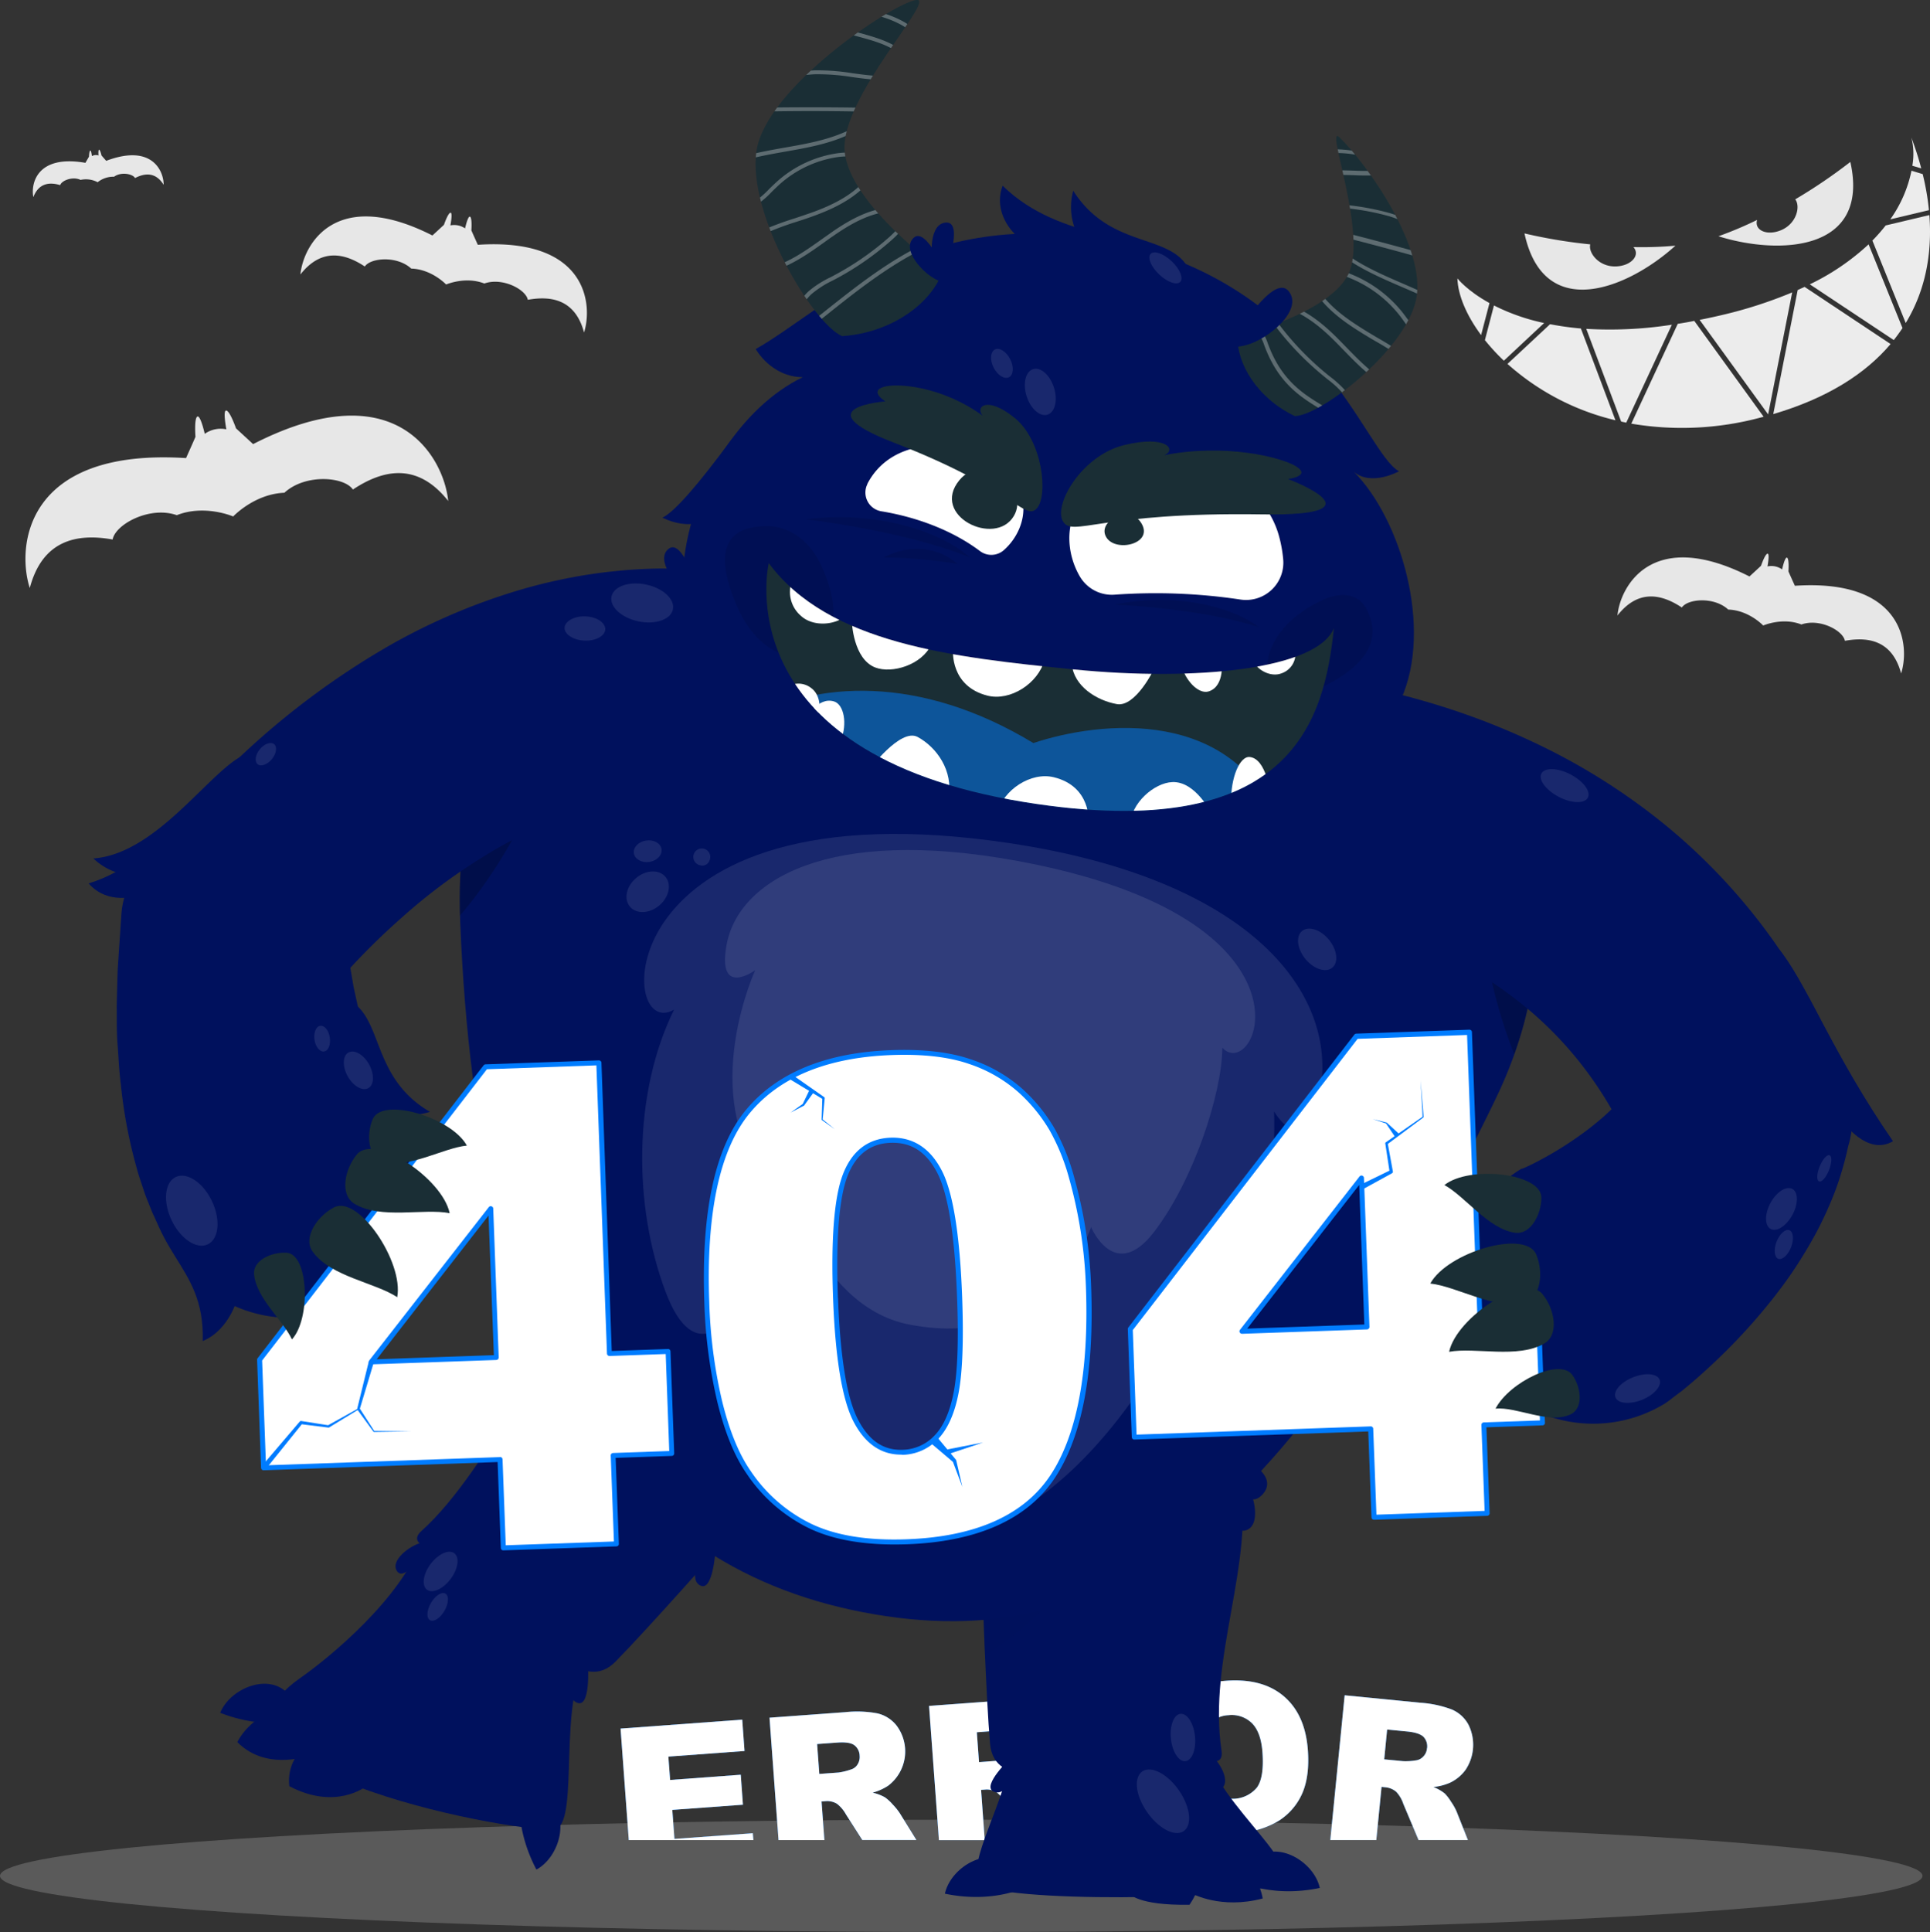 <svg xmlns="http://www.w3.org/2000/svg" xmlns:xlink="http://www.w3.org/1999/xlink" viewBox="0 0 599.43 599.92"><rect x="0" y="0" width="599.43" height="599.92" fill="#333333" stroke="none"/><defs><style>.cls-1{fill:none;}.cls-2{fill:#e7e7e7;}.cls-3{fill:#ececec;}.cls-4{fill:#f5f5f5;}.cls-10,.cls-4,.cls-8{opacity:0.2;}.cls-13,.cls-5{fill:#007cff;}.cls-15,.cls-17,.cls-6{fill:#fff;}.cls-7,.cls-8{fill:#00115d;}.cls-17,.cls-9{opacity:0.1;}.cls-11{fill:#1a2e35;}.cls-12{clip-path:url(#clip-path);}.cls-13{opacity:0.5;}.cls-14{clip-path:url(#clip-path-2);}.cls-15{opacity:0.3;}.cls-16{clip-path:url(#clip-path-3);}</style><clipPath id="clip-path"><path id="SVGID" class="cls-1" d="M238.77,174.87c18.58,25,57,29.23,94.79,33s75.56,0,80.74-12.84c-2.92,27.22-11.76,67.76-96.3,54C224.73,233.78,238.77,174.87,238.77,174.87Z"/></clipPath><clipPath id="clip-path-2"><path id="SVGID-2" data-name="SVGID" class="cls-1" d="M292.8,84.19c-3.3,9.6-15.37,19.07-31.23,20.19-9-3.74-29.62-38.06-26.6-57.6S276.68,1.41,284.44,0c7.08-1.26-23.62,30.29-22.1,47S292.8,84.19,292.8,84.19Z"/></clipPath><clipPath id="clip-path-3"><path id="SVGID-3" data-name="SVGID" class="cls-1" d="M384.39,104.41c-.37,8.33,6,19.18,17.78,24.8,8-.16,34.06-20.18,37.61-36S424.69,51,416,42.64c-4.65-4.48,8.94,30.23,2.75,42.57S384.39,104.41,384.39,104.41Z"/></clipPath></defs><g id="Capa_2" data-name="Capa 2"><g id="Capa_1-2" data-name="Capa 1"><path class="cls-2" d="M72.42,160.37s6.57-7,15.9-7.36c6.51-6,18.63-5,21.28-1,9.57-6.36,20.15-8.41,29.61,3.55-1.29-13.17-15.77-40.6-60.6-17.66-4-3.69-5.31-4.89-5.31-4.89s-1.83-5.29-3-5.53,0,5.83,0,5.83a8.57,8.57,0,0,0-6.71,1.4s-1.34-6-2.33-5.34-.55,6.27-.55,6.27-.68,1.6-2.93,6.6C7.51,139.07,5.17,170,9.25,182.59c3.9-14.74,14.42-17.09,25.73-15.07.84-4.71,11.54-10.5,19.93-7.55C63.59,156.54,72.42,160.37,72.42,160.37Z"/><path class="cls-2" d="M138.56,88.34s6-2.61,11.86-.31c5.67-2,12.93,1.87,13.51,5.06,7.66-1.39,14.79.18,17.47,10.15,2.73-8.54,1.07-29.48-33-27.23-1.53-3.38-2-4.47-2-4.47s.28-3.77-.39-4.24-1.57,3.62-1.57,3.62a5.92,5.92,0,0,0-4.55-.93s.79-4.11,0-3.94-2,3.75-2,3.75-.85.81-3.59,3.32c-30.41-15.43-40.15,3.19-41,12.11,6.37-8.12,13.55-6.76,20-2.48,1.79-2.7,10-3.43,14.42.65C134.09,83.59,138.56,88.34,138.56,88.34Z"/><path class="cls-2" d="M547.63,194.23s6-2.62,11.86-.32c5.67-2,12.93,1.88,13.51,5.07,7.66-1.4,14.79.17,17.46,10.14,2.74-8.54,1.08-29.48-33-27.23-1.53-3.38-2-4.46-2-4.46s.28-3.78-.4-4.25-1.56,3.63-1.56,3.63a5.81,5.81,0,0,0-4.55-.93s.79-4.11,0-3.95-2,3.75-2,3.75-.85.81-3.59,3.32c-30.41-15.42-40.16,3.19-41,12.12,6.37-8.13,13.54-6.77,20-2.48,1.78-2.71,10-3.44,14.41.64C543.16,189.48,547.63,194.23,547.63,194.23Z"/><path class="cls-2" d="M30.33,56.58a7.74,7.74,0,0,1,5.09-1.7c2.19-1.62,5.84-.89,6.51.41,3.13-1.61,6.42-1.87,8.89,2.09.06-4.05-3.42-12.89-17.84-7.44-1.11-1.26-1.45-1.66-1.45-1.66s-.38-1.67-.73-1.79-.2,1.78-.2,1.78a2.94,2.94,0,0,0-1.06-.12,3,3,0,0,0-1,.31s-.2-1.88-.52-1.7-.39,1.89-.39,1.89-.26.46-1.11,1.91C11.3,47.89,9.54,57.23,10.36,61.2c1.68-4.36,5-4.71,8.34-3.72.41-1.4,3.87-2.8,6.32-1.62A7.78,7.78,0,0,1,30.33,56.58Z"/><path class="cls-2" d="M520.37,76.28c-14.57,13.21-40.84,24.16-46.89-3.8a160.19,160.19,0,0,0,20.43,3.4c-.66,2.64,2.73,7.1,8.12,6.84,4.71-.23,7.5-3.54,5.28-6A115.19,115.19,0,0,0,520.37,76.28Z"/><path class="cls-2" d="M533.73,73.36a117.54,117.54,0,0,0,12-5.07c-.94,3.16,2.94,5,7.31,3.24,5-2,6.22-7.52,4.53-9.63a164,164,0,0,0,17.12-11.62C580.93,78.21,552.49,79.26,533.73,73.36Z"/><path class="cls-3" d="M462.61,94.11l-2.6,9.94c-4.67-6.29-7.21-12.55-7.36-17.6C452.65,86.45,455.57,90.23,462.61,94.11Z"/><path class="cls-3" d="M479.59,100.3,467.08,112a62.73,62.73,0,0,1-5.89-6.39L464,94.85A63.7,63.7,0,0,0,479.59,100.3Z"/><path class="cls-3" d="M491,102l10.74,28.5A76.94,76.94,0,0,1,468.2,113l13.23-12.33A93.32,93.32,0,0,0,491,102Z"/><path class="cls-3" d="M519.26,100.83l-14.17,30.41-1.58-.33-10.84-28.8A125.21,125.21,0,0,0,519.26,100.83Z"/><path class="cls-3" d="M526.22,99.64l21.54,29.77-.89.23a94.2,94.2,0,0,1-40.21,1.91l14.43-31C522.77,100.29,524.46,100,526.22,99.64Z"/><path class="cls-3" d="M556.63,90.79l-7.47,37.89L527.88,99.32c2.06-.4,4.2-.86,6.38-1.37A137,137,0,0,0,556.63,90.79Z"/><path class="cls-3" d="M560.48,89.08l26.71,17.75c-7.91,9.35-19.88,16.89-36.44,21.75l7.59-38.53C559.06,89.74,559.77,89.4,560.48,89.08Z"/><path class="cls-3" d="M580.36,75.87l10.53,26c-.85,1.26-1.74,2.51-2.71,3.72L562.1,88.29A73.48,73.48,0,0,0,580.36,75.87Z"/><path class="cls-3" d="M593.64,42.7a94.94,94.94,0,0,1,3.07,9.59l-2.77-.83A20.77,20.77,0,0,0,593.64,42.7Z"/><path class="cls-3" d="M599.1,65.26l-12,2.85A39.81,39.81,0,0,0,593.68,53l3.48,1.06A78.14,78.14,0,0,1,599.1,65.26Z"/><path class="cls-3" d="M591.89,100.3,581.54,74.7A54.06,54.06,0,0,0,585.67,70l13.56-3.22C600.16,79,597.9,90.42,591.89,100.3Z"/><ellipse id="_Path_" data-name="&lt;Path&gt;" class="cls-4" cx="298.55" cy="582.48" rx="298.55" ry="17.44"/><path class="cls-5" d="M233.81,569.24,209.48,571l-.67-9,21.94-1.61-.68-9.31-21.94,1.62-.54-7.25,23.65-1.74-.71-9.74-37.79,2.78,2.55,34.62H234Z"/><path class="cls-5" d="M279.45,563a19.48,19.48,0,0,0-2.19-2.7,13.94,13.94,0,0,0-2.43-2.22,14.18,14.18,0,0,0-3.8-1.43,17,17,0,0,0,4.82-2.16,13.36,13.36,0,0,0,2.6-18.7,10.62,10.62,0,0,0-5.88-3.75,34,34,0,0,0-10.06-.39L239,533.37l2.8,38h14.25l-.89-12,1.25-.08a5.88,5.88,0,0,1,3.53.8,10.71,10.71,0,0,1,2.81,3.32l5.07,7.93h16.8Zm-13.11-15.1a3.67,3.67,0,0,1-2.18,1.59,19.84,19.84,0,0,1-3.69.9l-6,.44-.68-9.28,6.2-.45c2.57-.19,4.35.07,5.34.8a4.19,4.19,0,0,1,1.66,3.28A4.26,4.26,0,0,1,266.34,547.88Z"/><path class="cls-5" d="M329,559.32a18.26,18.26,0,0,0-2.19-2.69,9.56,9.56,0,0,0-6.22-3.64,17.42,17.42,0,0,0,4.81-2.18,12.17,12.17,0,0,0,5.27-11.47,12.55,12.55,0,0,0-2.67-7.23,10.69,10.69,0,0,0-5.87-3.75,33.92,33.92,0,0,0-10.08-.38l-23.5,1.73,3.07,41.69h14.23l-1.14-15.62,1.25-.09a5.84,5.84,0,0,1,3.52.8,10.47,10.47,0,0,1,2.82,3.34l7.41,11.57h16.69Zm-13.11-15.1a3.79,3.79,0,0,1-2.18,1.61,22.6,22.6,0,0,1-3.69.89l-5.95.45-.68-9.28,6.2-.47c2.57-.19,4.35.07,5.34.8a4.15,4.15,0,0,1,1.65,3.3A4.22,4.22,0,0,1,315.93,544.22Z"/><path class="cls-5" d="M406.2,543.4q-.81-11-7.44-16.67t-18-4.83q-11.11.83-16.88,7.5t-4.95,17.87c.39,5.34,1.77,9.69,4.13,13.09a19.3,19.3,0,0,0,8.78,7.18,29.23,29.23,0,0,0,13,1.52,25.85,25.85,0,0,0,12.49-3.79,19.21,19.21,0,0,0,7.19-8.54Q406.78,551.42,406.2,543.4Zm-15.83,11.66a9.77,9.77,0,0,1-14,1q-2.79-2.84-3.3-9.75t1.85-10.18a8.54,8.54,0,0,1,6.62-3.53,8.93,8.93,0,0,1,7.28,2.46c1.87,1.86,3,4.92,3.29,9.22C392.46,549.37,391.88,553,390.37,555.06Z"/><path class="cls-5" d="M455.2,549.53a14,14,0,0,0,.88-14,10.57,10.57,0,0,0-5.14-4.7,33.91,33.91,0,0,0-9.87-2.11l-23.44-2.31-4.46,44.95h14.29l1.63-16.51,1.23.13a6,6,0,0,1,3.34,1.41,10.22,10.22,0,0,1,2.2,3.76l4.72,11.21h15.33l-3.51-8.85a17.17,17.17,0,0,0-1.69-3,14.38,14.38,0,0,0-2-2.62,14.06,14.06,0,0,0-3.51-2,17,17,0,0,0,5.12-1.32A12.58,12.58,0,0,0,455.2,549.53Zm-12-6.65a4.11,4.11,0,0,1-1.14,2.54,3.82,3.82,0,0,1-2.43,1.22,19.27,19.27,0,0,1-3.79.23l-5.92-.57.9-9.25,6.19.6c2.56.24,4.29.83,5.13,1.69A4.27,4.27,0,0,1,443.22,542.88Z"/><path class="cls-6" d="M233.81,569.24,209.48,571l-.67-9,21.94-1.61-.68-9.31-21.94,1.62-.54-7.25,23.65-1.74-.71-9.74-37.79,2.78,2.55,34.62H234Z"/><path class="cls-6" d="M279.45,563a19.48,19.48,0,0,0-2.19-2.7,13.94,13.94,0,0,0-2.43-2.22,14.18,14.18,0,0,0-3.8-1.43,17,17,0,0,0,4.82-2.16,13.36,13.36,0,0,0,2.6-18.7,10.62,10.62,0,0,0-5.88-3.75,34,34,0,0,0-10.06-.39L239,533.37l2.8,38h14.25l-.89-12,1.25-.08a5.88,5.88,0,0,1,3.53.8,10.71,10.71,0,0,1,2.81,3.32l5.07,7.93h16.8Zm-13.11-15.1a3.67,3.67,0,0,1-2.18,1.59,19.84,19.84,0,0,1-3.69.9l-6,.44-.68-9.28,6.2-.45c2.57-.19,4.35.07,5.34.8a4.19,4.19,0,0,1,1.66,3.28A4.26,4.26,0,0,1,266.34,547.88Z"/><path class="cls-6" d="M329,559.32a18.26,18.26,0,0,0-2.19-2.69,9.56,9.56,0,0,0-6.22-3.64,17.42,17.42,0,0,0,4.81-2.18,12.17,12.17,0,0,0,5.27-11.47,12.55,12.55,0,0,0-2.67-7.23,10.69,10.69,0,0,0-5.87-3.75,33.92,33.92,0,0,0-10.08-.38l-23.5,1.73,3.07,41.69h14.23l-1.14-15.62,1.25-.09a5.84,5.84,0,0,1,3.52.8,10.47,10.47,0,0,1,2.82,3.34l7.41,11.57h16.69Zm-13.11-15.1a3.79,3.79,0,0,1-2.18,1.61,22.6,22.6,0,0,1-3.69.89l-5.95.45-.68-9.28,6.2-.47c2.57-.19,4.35.07,5.34.8a4.15,4.15,0,0,1,1.65,3.3A4.22,4.22,0,0,1,315.93,544.22Z"/><path class="cls-6" d="M406.2,543.4q-.81-11-7.44-16.67t-18-4.83q-11.11.83-16.88,7.5t-4.95,17.87c.39,5.34,1.77,9.69,4.13,13.09a19.3,19.3,0,0,0,8.78,7.18,29.23,29.23,0,0,0,13,1.52,25.85,25.85,0,0,0,12.49-3.79,19.21,19.21,0,0,0,7.19-8.54Q406.78,551.42,406.2,543.4Zm-15.83,11.66a9.77,9.77,0,0,1-14,1q-2.79-2.84-3.3-9.75t1.85-10.18a8.54,8.54,0,0,1,6.62-3.53,8.93,8.93,0,0,1,7.28,2.46c1.87,1.86,3,4.92,3.29,9.22C392.46,549.37,391.88,553,390.37,555.06Z"/><path class="cls-6" d="M455.2,549.53a14,14,0,0,0,.88-14,10.57,10.57,0,0,0-5.14-4.7,33.91,33.91,0,0,0-9.87-2.11l-23.44-2.31-4.46,44.95h14.29l1.63-16.51,1.23.13a6,6,0,0,1,3.34,1.41,10.22,10.22,0,0,1,2.2,3.76l4.72,11.21h15.33l-3.51-8.85a17.17,17.17,0,0,0-1.69-3,14.38,14.38,0,0,0-2-2.62,14.06,14.06,0,0,0-3.51-2,17,17,0,0,0,5.12-1.32A12.58,12.58,0,0,0,455.2,549.53Zm-12-6.65a4.11,4.11,0,0,1-1.14,2.54,3.82,3.82,0,0,1-2.43,1.22,19.27,19.27,0,0,1-3.79.23l-5.92-.57.9-9.25,6.19.6c2.56.24,4.29.83,5.13,1.69A4.27,4.27,0,0,1,443.22,542.88Z"/><path class="cls-7" d="M386.74,460.07c3,4.12,5.1,14-.08,15.19s-3.07-14.93-3.07-14.93C382.25,459,383.42,455.55,386.74,460.07Z"/><path class="cls-7" d="M375.41,544.36c3.25,2.29,7.24,9,3.72,11.22s-6-10.24-6-10.24C371.83,544.66,371.84,541.86,375.41,544.36Z"/><path class="cls-7" d="M316.05,547.18c-.21,4-3.84,10.93-7.54,9.09S314,545.78,314,545.78C313.9,544.29,316.29,542.82,316.05,547.18Z"/><path class="cls-7" d="M385.12,453.46c5.19.72,11.79,6.34,6.47,11.1s-9.91-8.53-9.91-8.53C379.58,456,379.43,452.68,385.12,453.46Z"/><path class="cls-7" d="M385.07,458.64c4.76,26.54-10,56.33-5.69,84.91,1.2,7.87-11.37-.41-11.37-.41s-29.25-2.84-37.11.2c-1.35,7.38-22.15,12.29-23.4-1.83s-2.42-49.29-2.42-49.29S363,452.31,385.07,458.64Z"/><path class="cls-8" d="M315.15,485.66c-6.16,3.88-10.06,6.56-10.06,6.56s.34,10.24.85,21.88c13.52-8.23,25-21.55,25-21.55A63.41,63.41,0,0,0,315.15,485.66Z"/><path class="cls-7" d="M313.84,544.76c-1.08,14.09-14.17,34.13-9.46,40.09s82.05,5.42,92.34,0-23.57-27.76-23-46.38C314.92,523.1,313.84,544.76,313.84,544.76Z"/><path class="cls-7" d="M314.14,579.52c-6.91-6.91-18.86.18-20.67,8.49,13.72,2.89,23.2-1.27,23.2-1.27A9.65,9.65,0,0,0,314.14,579.52Z"/><path class="cls-7" d="M389.23,577.74c6.91-6.91,18.87.18,20.68,8.49-13.73,2.89-23.2-1.27-23.2-1.27A9.62,9.62,0,0,1,389.23,577.74Z"/><path class="cls-7" d="M372.64,579.32c6.53-8.29,17.83.21,19.54,10.18-13,3.46-21.93-1.52-21.93-1.52S369.82,582.89,372.64,579.32Z"/><path class="cls-7" d="M357.62,578.26c15.18-2.17,17.64,4.62,11.83,13.19-16.21.27-18.7-3.47-18.7-3.47S346.88,579.79,357.62,578.26Z"/><path class="cls-7" d="M170.15,410.3c-5,1.26-12.84,7.57-9.59,11.78s11.86-9.58,11.86-9.58C174.32,412.29,175.59,408.92,170.15,410.3Z"/><path class="cls-7" d="M131,479c-3.86.93-10.07,5.75-7.59,9s9.33-7.31,9.33-7.31C134.24,480.64,135.26,478,131,479Z"/><path class="cls-7" d="M180.19,517c-2.56,3.05-4.68,10.61-.72,11.8s3.15-11.43,3.15-11.43C183.73,516.39,183,513.69,180.19,517Z"/><path class="cls-7" d="M219.84,480.77c-2.92,2.7-6,10-2.18,11.62s4.55-10.95,4.55-10.95C223.43,480.59,223,477.81,219.84,480.77Z"/><path class="cls-7" d="M175.6,406.22c-4.46-2.74-13.13-2.6-12,4.46s13.06-.29,13.06-.29C178.24,411.73,180.49,409.23,175.6,406.22Z"/><path class="cls-7" d="M191.43,393.93c-20.57,17.43-39,62.14-60.5,81.42-5.94,5.31,9,6.93,9,6.93s27.92,12.88,32,20.23c-3.66,6.55,9.25,23.57,19.2,13.49s33.26-36.47,33.26-36.47S212.47,403.1,191.43,393.93Z"/><path class="cls-7" d="M90.18,526.86c-5.68-8-18.64-2.9-21.78,5,13.07,5.1,23.1,2.55,23.1,2.55A9.63,9.63,0,0,0,90.18,526.86Z"/><path class="cls-7" d="M182.42,516.05c-9.19,10.72-2.53,49-9.61,51.74S52.18,549.67,93.13,521.13c9.54-6.65,31.35-24.81,37.71-42.32C191.14,486.19,182.42,516.05,182.42,516.05Z"/><path class="cls-7" d="M169.07,558.32c8.55,4.74,5,18.19-2.47,22.21-6.55-12.4-5.17-22.66-5.17-22.66A9.64,9.64,0,0,1,169.07,558.32Z"/><path class="cls-7" d="M99.41,536.11c-6-12-21.32-3.91-25.7,4.84,9.44,9.55,23.38,3.84,23.38,3.84S101.43,540.18,99.41,536.11Z"/><path class="cls-7" d="M111.78,543c-12.59-8.77-23.25,1.38-21.91,11.65,14.35,7.54,23.66.13,23.66.13S120.68,549.24,111.78,543Z"/><path class="cls-7" d="M271.48,501.25c79,13.57,133.33-36.78,192.93-159.79,33.16-68.45-7.16-115.54-29.29-124.29,10-22.1-.08-56.07-14.62-70.66,5.44,4.6,14-.17,14-.17-10.72-5.87-25.25-58.93-89.78-71.47-58.87-11.45-88.5,21.44-110,33.51,0,0,4.78,8.7,14.62,8.74-18.57,8.9-35.79,33.43-37.35,61.74-23.78.86-72.14,31.4-69.06,107.4C148.42,422.84,192.47,487.69,271.48,501.25Z"/><path class="cls-9" d="M250.36,161.26c20.61-2.75,41.15,3.2,50.87,11.85C280.88,164.75,250.36,161.26,250.36,161.26Z"/><path class="cls-9" d="M346.17,187.74c17.67-3.7,35.82.13,44.78,7C372.81,188.8,346.17,187.74,346.17,187.74Z"/><path class="cls-9" d="M274.49,173.11c7.89-4.17,16.7-3.39,22.89,2A144,144,0,0,0,274.49,173.11Z"/><path class="cls-10" d="M142.83,284.34c14.32-16.71,26-39.85,28.19-54.16a99.31,99.31,0,0,0-20.63,3.56C145.23,247.61,142.24,264.38,142.83,284.34Z"/><path class="cls-10" d="M476.68,283a104.4,104.4,0,0,0-16-7c-1.39,12.45,2.41,33.15,9.64,51.36C476.14,311.07,477.79,296.2,476.68,283Z"/><path class="cls-9" d="M254.71,174.89c-3.49-7.16-9.89-11.75-16.85-11.51-5.06.17-19.44.81-8.93,24.91C240.59,215,269.57,205.36,254.71,174.89Z"/><path class="cls-9" d="M411.19,186.14c5.94-2.64,11.2-1.49,13.45,3.42,1.64,3.57,6.19,13.81-13.38,23.5C389.57,223.8,385.9,197.33,411.19,186.14Z"/><path class="cls-6" d="M316.54,164.22a18.56,18.56,0,0,1-4.77,6.61,5.87,5.87,0,0,1-7.44.26c-7.15-5.39-17.67-10.19-30.54-12.32a5.9,5.9,0,0,1-4.39-8.45l0-.09C281.59,126.73,326,141.69,316.54,164.22Z"/><path class="cls-11" d="M298,149.07c7.46-9,22,2.47,16.89,11.14C309.12,170,288.81,160.14,298,149.07Z"/><path class="cls-6" d="M385.15,186.15a178.29,178.29,0,0,0-39-1.49A11.53,11.53,0,0,1,335.38,179a24.26,24.26,0,0,1-2.94-8.09c-5.29-32,56.54-37.71,65-3.69a41,41,0,0,1,1.11,6.54A11.59,11.59,0,0,1,385.15,186.15Z"/><path class="cls-11" d="M354.18,162c-3.61-5.13-13.54-.18-10.6,4.8S359,168.76,354.18,162Z"/><path class="cls-11" d="M238.77,174.87c18.58,25,57,29.23,94.79,33s75.56,0,80.74-12.84c-2.92,27.22-11.76,67.76-96.3,54C224.73,233.78,238.77,174.87,238.77,174.87Z"/><g class="cls-12"><path class="cls-13" d="M231.17,223.81c21.94-12.57,54.59-14.38,89.78,6.92,20.46-6.82,63.35-11.88,77.26,27.58C306.84,278.31,231.17,223.81,231.17,223.81Z"/><path class="cls-6" d="M324.41,204.94c-2,7.35-10.65,12.82-17.66,11.08C295,213.08,296,201.89,296,201.89Z"/><path class="cls-6" d="M289.18,200.27c-2.91,6.17-12.09,9-17.32,7-6.89-2.65-7.28-14.15-7.28-14.15Z"/><path class="cls-6" d="M263.74,190.39c-3.83,3.94-11.19,4.37-15,.82a9.76,9.76,0,0,1-1.85-12.66Z"/><path class="cls-6" d="M332.87,206.26c.69,6.79,7.62,11.22,14,12.37,5.8,1.05,11.58-10.91,11.58-10.91Z"/><path class="cls-6" d="M366.76,206.13c1.33,5.31,5.57,9.54,8.64,8.56,5.15-1.64,4-9.64,4-9.64Z"/><path class="cls-6" d="M389,204.75c1.29,3.37,5.64,5.54,8.87,4.38a6.42,6.42,0,0,0,4.4-7.18Z"/><path class="cls-6" d="M309.67,252.54c1.94-7.37,10.55-12.9,17.57-11.21,11.8,2.85,10.87,14,10.87,14Z"/><path class="cls-6" d="M351,256.19c.2-6.82,7.48-13.09,13.07-13.34,7.37-.34,12.33,10.05,12.33,10.05Z"/><path class="cls-6" d="M382.39,248.93c-.18-7.34,2.63-14.18,5.74-13.87,5.23.53,6.34,11.32,6.34,11.32Z"/><path class="cls-6" d="M294.58,247.83c1.61-8.52-3.71-15.84-9.59-19-5.35-2.87-15.05,10.23-15.05,10.23Z"/><path class="cls-6" d="M261.2,229.82c2-5.1.95-11-2.11-12-5.16-1.64-8.87,5.53-8.87,5.53Z"/><path class="cls-6" d="M253.29,223.5c2.09-3,1.47-7.78-1.29-9.81a6.42,6.42,0,0,0-8.42.33Z"/></g><path class="cls-7" d="M226.34,137.59c-8.88,12-16.63,21.28-20.61,23.16,8.33,4,13.6.78,13.6.78S236.08,124.47,226.34,137.59Z"/><path class="cls-7" d="M367.32,81.58c-11.09-9.09-38-6.33-55.92-23.92-3.18,8.68,3.79,15,3.79,15S380,91.94,367.32,81.58Z"/><path class="cls-7" d="M368,81.63c-6.76-8.79-23.79-5.32-34.67-22.4a19.11,19.11,0,0,0,2,14.85S375.68,91.64,368,81.63Z"/><path class="cls-7" d="M75.15,236.48c-13.28,5.44-23.62,30.4-47.63,37.84,6.13,6.93,15,3.78,15,3.78S90.26,230.29,75.15,236.48Z"/><path class="cls-7" d="M45.05,358.27c0,32.14,18.63,33,17.91,58.15,8.54-3.56,10.93-13.81,10.93-13.81S45.06,341.93,45.05,358.27Z"/><path class="cls-7" d="M553.64,296.1c8.5,11.56,16,31.7,34.3,58.26-8,4.71-15.42-5.95-15.42-5.95S544,282.94,553.64,296.1Z"/><path class="cls-7" d="M76.43,234.18C66,238,49.16,265.12,29,266.56a19.12,19.12,0,0,0,14,5.3S69.38,259.59,76.43,234.18Z"/><path class="cls-7" d="M109.83,311.46c9,6.42,6.22,23.57,23.71,33.78a19.11,19.11,0,0,1-14.92-1.42S99.53,304.14,109.83,311.46Z"/><path class="cls-11" d="M292.8,84.19c-3.3,9.6-15.37,19.07-31.23,20.19-9-3.74-29.62-38.06-26.6-57.6S276.68,1.41,284.44,0c7.08-1.26-23.62,30.29-22.1,47S292.8,84.19,292.8,84.19Z"/><path class="cls-11" d="M384.39,104.41c-.37,8.33,6,19.18,17.78,24.8,8-.16,34.06-20.18,37.61-36S424.69,51,416,42.64c-4.65-4.48,8.94,30.23,2.75,42.57S384.39,104.41,384.39,104.41Z"/><g class="cls-14"><path class="cls-15" d="M250,101.92a2.37,2.37,0,0,1-1.56-.56,3.26,3.26,0,0,1-1-2.1c-.44-3,.93-6.26,3.68-8.8A31.11,31.11,0,0,1,258,86.07l1.18-.63A88.59,88.59,0,0,0,276,73.79c2.18-1.93,4.23-4.07,4.54-6.74a1.36,1.36,0,0,0-.13-1,1.69,1.69,0,0,0-1.18-.39c-7.57-.56-14.78,3.7-20.22,7.46-1,.68-2,1.38-2.93,2.07-5.13,3.65-10.44,7.42-16.6,9.07a11.43,11.43,0,0,1-6.63.17,5.79,5.79,0,0,1-4.19-5.19c0-2.45,1.78-4.61,5.32-6.42a93.15,93.15,0,0,1,12.79-5c2-.66,3.93-1.32,5.86-2,5.26-1.95,11.87-4.87,16.42-10.25.92-1.09,1.91-2.67,1.37-4A3.46,3.46,0,0,0,268.88,50c-2.35-1.44-5.48-1.79-9.56-1.09a34.54,34.54,0,0,0-16.93,8.11c-.87.77-1.71,1.59-2.56,2.41a28.51,28.51,0,0,1-7,5.53c-3.89,1.93-9.53,1.61-11.82-2.26-1.93-3.23-.58-7.36,1.74-9.77,2.46-2.56,5.91-3.76,9-4.6,4-1.08,8.05-1.8,12-2.5,6.25-1.09,12.71-2.23,18.57-4.8a18.48,18.48,0,0,0,5.54-3.47,2.25,2.25,0,0,0,.78-1.21.87.87,0,0,0-.24-.75,4.49,4.49,0,0,0-3-1c-8.88-.15-17.88-.16-26.73,0-3.33.08-5.44-1.11-5.62-3.11-.12-1.32.68-2.57,2.45-3.79A33.66,33.66,0,0,1,253,21.84a66.56,66.56,0,0,1,11.74.89c4.47.61,9.09,1.24,13.59.72,1.1-.13,2.66-.43,3.35-1.48,1-1.55-.33-3.85-2.14-5.23-3.59-2.74-7.91-4-12.48-5.24a60.13,60.13,0,0,1-8.47-2.83A4.41,4.41,0,0,1,256,6a1.78,1.78,0,0,1,.45-1.62,3,3,0,0,1,1.57-.77,32.14,32.14,0,0,1,22.39,3c3.41,1.85,5.28,4.17,5.4,6.68a.6.6,0,0,1-.58.64.59.59,0,0,1-.63-.58c-.13-2.61-2.67-4.53-4.77-5.67a30.86,30.86,0,0,0-21.53-2.9,1.94,1.94,0,0,0-.95.41.55.55,0,0,0-.15.54,3.3,3.3,0,0,0,1.81,1.81,59.42,59.42,0,0,0,8.3,2.77c4.48,1.26,9.11,2.56,12.89,5.44,2.3,1.76,3.87,4.69,2.42,6.88-1,1.47-2.88,1.85-4.23,2-4.65.54-9.35-.1-13.9-.72A65.39,65.39,0,0,0,253,23.06a32.39,32.39,0,0,0-16.87,5.67c-1.38.95-2,1.83-1.94,2.68.18,2,3.69,2,4.39,2,8.87-.13,17.88-.12,26.78,0a5.6,5.6,0,0,1,3.88,1.38,2.15,2.15,0,0,1,.53,1.69,3.31,3.31,0,0,1-1.14,2,19.51,19.51,0,0,1-5.9,3.71c-6,2.63-12.53,3.78-18.85,4.89-3.93.7-8,1.41-11.9,2.48-2.89.79-6.15,1.92-8.41,4.27-2,2-3.16,5.62-1.57,8.3,2,3.27,6.83,3.48,10.25,1.79A27.66,27.66,0,0,0,239,58.58c.86-.83,1.72-1.66,2.6-2.44a35.77,35.77,0,0,1,17.54-8.4c4.38-.76,7.78-.35,10.39,1.25a4.48,4.48,0,0,1,2,2.1c.62,1.5.08,3.32-1.56,5.25-4.73,5.59-11.53,8.6-16.93,10.6-1.94.72-3.92,1.38-5.89,2a91.34,91.34,0,0,0-12.63,5c-3.09,1.58-4.66,3.37-4.65,5.33s1.69,3.48,3.35,4a10.26,10.26,0,0,0,5.93-.18c6-1.6,11.17-5.31,16.21-8.89,1-.7,2-1.4,2.94-2.08,5.61-3.88,13.07-8.27,21-7.68a2.69,2.69,0,0,1,2.05.87,2.41,2.41,0,0,1,.38,1.86c-.35,3.07-2.58,5.42-4.94,7.5a89.89,89.89,0,0,1-17,11.82l-1.18.62A30.5,30.5,0,0,0,252,91.36c-2.45,2.26-3.69,5.15-3.31,7.72a2.16,2.16,0,0,0,.59,1.35c.93.78,2.62-.38,3.31-.92l3.52-2.79c7.47-5.93,15.19-12.06,23.53-17,11-6.54,21.67-10.09,31.73-10.55a.61.61,0,0,1,.64.58.62.62,0,0,1-.58.64c-9.86.45-20.35,3.94-31.16,10.37-8.27,4.92-16,11-23.41,16.93l-3.52,2.79A5.63,5.63,0,0,1,250,101.92Z"/></g><g class="cls-16"><path class="cls-15" d="M418,132.06c-1.2,0-2.27-.93-3.17-1.71l-.38-.33a42.21,42.21,0,0,0-4.83-3.28c-5.73-3.53-12.86-7.92-17.12-20-3.12-8.84-14.51-12.26-24.55-15.28l-3.15-1a.6.6,0,0,1-.4-.76.62.62,0,0,1,.76-.4c1,.32,2.07.63,3.14.95,10.32,3.11,22,6.62,25.35,16.05,4.11,11.64,11,15.9,16.6,19.33a40.75,40.75,0,0,1,5,3.39l.4.34c.89.77,1.91,1.65,2.74,1.34a1.55,1.55,0,0,0,.81-.87c.9-1.93.33-4.53-1.52-7a31.14,31.14,0,0,0-5.43-5.11l-1-.82a91.93,91.93,0,0,1-13.86-14c-1.84-2.31-3.5-4.81-3.17-7.44a2,2,0,0,1,.84-1.52,2.93,2.93,0,0,1,2.14-.17c7.78,1.59,14,7,18.57,11.64.81.81,1.6,1.62,2.39,2.44,4.1,4.21,8.33,8.57,13.74,11.41a12.39,12.39,0,0,0,5.69,1.7h.05c1.71,0,3.65-.8,4.06-2.3.52-1.89-1.52-4-3.33-5.41a102.45,102.45,0,0,0-11.13-7.29c-1.76-1-3.52-2.09-5.24-3.17-4.77-3-10.68-7.22-14-13-1.5-2.58-1-4-.34-4.83a4.29,4.29,0,0,1,2.4-1.21c2.86-.61,6.22-.06,10.26,1.68a39,39,0,0,1,15.08,11.33c.69.87,1.34,1.76,2,2.65a26.92,26.92,0,0,0,5.35,6c3,2.28,7.82,3.32,10.34,1.24,2.07-1.71,1.69-4.78.24-6.92-1.67-2.49-4.58-4.25-7.2-5.64-3.53-1.88-7.31-3.52-11-5.1-5.86-2.54-11.92-5.16-17.12-8.83a20.43,20.43,0,0,1-4.89-4.53,2.83,2.83,0,0,1-.7-2,1.73,1.73,0,0,1,.77-1.23c1-.69,2.83-.57,4.2-.22,8.59,2.17,17.29,4.5,25.86,6.92,2,.57,4.24.67,4.65-.4.24-.6-.2-1.45-1.28-2.54a36.88,36.88,0,0,0-15.1-9,78.39,78.39,0,0,0-11.33-2.28,66.29,66.29,0,0,1-13.55-3c-1.36-.52-3-1.29-3.63-2.72a2.66,2.66,0,0,1,0-2.24,6.4,6.4,0,0,1,3.86-2.89c4.27-1.35,9-1.2,13.62-1.05a70.72,70.72,0,0,0,8.62-.09,3,3,0,0,0,2.11-1c0-.07.06-.15,0-.31a2.25,2.25,0,0,0-.84-.58A36.36,36.36,0,0,0,408.83,48c-2.27.38-5.11,1.25-5.78,3.27a.61.61,0,0,1-.77.39.62.62,0,0,1-.39-.77c.68-2.06,3-3.47,6.74-4.09a37.52,37.52,0,0,1,22.21,3.37,3.12,3.12,0,0,1,1.34,1,1.5,1.5,0,0,1,.11,1.51c-.47,1-1.93,1.52-3.09,1.63a69.49,69.49,0,0,1-8.78.09c-4.7-.14-9.14-.29-13.21,1a5.18,5.18,0,0,0-3.12,2.24,1.42,1.42,0,0,0,0,1.24c.44,1,1.89,1.67,2.94,2.07a65.74,65.74,0,0,0,13.3,2.95,79.59,79.59,0,0,1,11.51,2.33,38.09,38.09,0,0,1,15.61,9.28c.54.55,2.19,2.2,1.55,3.84s-2.91,2-6.12,1.14c-8.56-2.42-17.25-4.75-25.83-6.92a4.77,4.77,0,0,0-3.22,0,.53.53,0,0,0-.24.38,1.9,1.9,0,0,0,.48,1.09,19,19,0,0,0,4.6,4.25c5.1,3.6,11.1,6.2,16.9,8.71,3.68,1.6,7.48,3.24,11.05,5.14,2.76,1.46,5.82,3.33,7.65,6s2.14,6.37-.49,8.54c-3.05,2.53-8.53,1.34-11.85-1.21a28.39,28.39,0,0,1-5.6-6.3c-.63-.88-1.26-1.76-1.94-2.61a37.76,37.76,0,0,0-14.61-11c-3.81-1.64-6.92-2.15-9.52-1.61a3.24,3.24,0,0,0-1.74.82c-.75.86-.16,2.34.48,3.42,3.22,5.52,9,9.61,13.63,12.54,1.71,1.09,3.46,2.13,5.21,3.17a104.89,104.89,0,0,1,11.27,7.37c3,2.41,4.3,4.66,3.75,6.69-.51,1.87-2.66,3.18-5.23,3.2h-.06a13.52,13.52,0,0,1-6.25-1.84c-5.59-2.93-9.89-7.36-14.05-11.64-.79-.81-1.58-1.63-2.38-2.43-4.44-4.47-10.49-9.79-17.95-11.3a2.05,2.05,0,0,0-1.25,0,.89.89,0,0,0-.28.64c-.27,2.18,1.24,4.43,2.91,6.53A90.94,90.94,0,0,0,412,116.07l1,.81a32.81,32.81,0,0,1,5.64,5.33c2.12,2.79,2.74,5.86,1.64,8.21a2.7,2.7,0,0,1-1.48,1.49A2.1,2.1,0,0,1,418,132.06Z"/></g><path class="cls-11" d="M277.63,137.45c37.08,14.31,40.68,24.42,44.36,20.44s1.81-21.1-6.81-28.09-12.37-3.5-10-.73c-12.44-9.06-26.5-10.29-30.86-8.89s.68,4.47.68,4.47S249.15,126.47,277.63,137.45Z"/><path class="cls-11" d="M392.05,159.72c-50.7-.81-58.95,7.26-61.93,2.14s5.82-20.41,19-23.65,16.44,1.46,12.47,3.14c18.62-3.71,36.25.51,41,3.49s-2.53,3.91-2.53,3.91S431,160.35,392.05,159.72Z"/><path class="cls-7" d="M290.55,83.89c-2-4.68-1.85-14.79,3.46-14.79s-.32,15.24-.32,15.24C294.68,86,292.78,89,290.55,83.89Z"/><path class="cls-7" d="M214,184.21c-4.48-2.48-10.5-10.59-6.3-13.83s9,12.27,9,12.27C218.52,183.33,218.88,186.92,214,184.21Z"/><path class="cls-7" d="M291.28,87.05c-4.68-2.06-11.41-9.6-7.51-13.21s10.11,11.41,10.11,11.41C295.73,85.77,296.41,89.31,291.28,87.05Z"/><path class="cls-7" d="M387.15,107.13c6.88-1.89,17.74-10.91,13.1-16.7s-16.32,13.68-16.32,13.68C381.27,104.45,379.59,109.2,387.15,107.13Z"/><path class="cls-17" d="M313.24,261.77c76.21,11.36,102,47.22,96.84,76.81-4.18,23.82-14.38,6.54-14.38,6.54s3.15,56.27-29.51,84.62c-10.37,9-8.41-4.28-8.41-4.28s-32.09,55.73-71.24,50.38c-57.25-7.82-59.63-67.34-59.63-67.34s-11.07,16.77-20.17-7.33c-10-26.55-10.24-61.55,2.63-87.69C191.29,324.42,187.58,243,313.24,261.77Z"/><path class="cls-17" d="M316.07,267.35c-58.93-10.88-86.89,6-90.44,26.25-2.87,16.31,8.94,7.64,8.94,7.64s-16.34,35.4.63,61.41c5.39,8.26,7.25-.75,7.25-.75s9.73,43.47,39.88,49.37c44.1,8.63,56.54-30.24,56.54-30.24s7.29,17.41,19.51,1.56,21.11-42.8,21.26-57.24C390.22,336.69,413.25,285.28,316.07,267.35Z"/><path class="cls-7" d="M211.66,247.41c-.34.71-.65.84-.95.83l-.91,0-1.81-.08h-3.64l-3.66.18c-1.22.07-2.45.23-3.67.33a94,94,0,0,0-14.84,2.92,126.46,126.46,0,0,0-29.64,12.95,178.25,178.25,0,0,0-28,20.6A216.29,216.29,0,0,0,99.74,311l7.51-21.65,1.14,8.74,1.45,8.46c.61,2.71,1.16,5.45,1.82,8.07s1.33,5.22,2.18,7.57A68.1,68.1,0,0,0,119.16,335c.45.95,1,1.57,1.43,2.35a8.11,8.11,0,0,0,.69.95c.23.26.45.64.65.81l.57.57a3.22,3.22,0,0,0,.41.21c.07.07.06-.08.07-.12a.36.36,0,0,0,0-.22,6.25,6.25,0,0,0-.33-.63c-.09-.14-.35-.5-.53-.73l-.3-.39-.62-.69-.7-.75a42.73,42.73,0,0,1-60.6,60.26l-.91-1-.83-.93-.71-.87c-.45-.55-1-1.22-1.33-1.69-.63-.87-1.25-1.75-1.85-2.63s-1-1.52-1.45-2.3-1-1.56-1.31-2.21c-.73-1.36-1.51-2.78-2.16-4.11L47.53,377c-.59-1.3-1-2.47-1.52-3.72s-1-2.48-1.36-3.64c-.76-2.33-1.64-4.77-2.21-7a151.63,151.63,0,0,1-4.93-26.08c-.54-4.2-.68-8.21-1-12.28s-.2-8-.26-11.92c.1-3.88.17-7.77.32-11.61l.76-11.37.36-5.36a26.1,26.1,0,0,1,7.15-16.28,286.08,286.08,0,0,1,32.24-35.1,247.08,247.08,0,0,1,38.93-29.28,192,192,0,0,1,46.7-20.55,165.25,165.25,0,0,1,26.12-5.23c2.24-.22,4.47-.48,6.73-.64s4.51-.28,6.78-.35,4.54-.06,6.81-.05l3.41.12,1.7.06a2,2,0,0,1,1.65.94,52,52,0,0,1,4.12,52.66Z"/><path class="cls-7" d="M432.41,215.93a1.58,1.58,0,0,1,1.6-.48l1.4.36,2.79.72,5.56,1.57c3.7,1.11,7.39,2.28,11.06,3.57a224.49,224.49,0,0,1,21.73,8.92A197,197,0,0,1,517,256a185,185,0,0,1,33.27,35.39,182.78,182.78,0,0,1,22.65,42.85l.45,1.22A32.2,32.2,0,0,1,574,356h0a99.12,99.12,0,0,1-4.13,14.12,118,118,0,0,1-5.65,12.42c-2.07,3.86-4.27,7.5-6.56,11s-4.68,6.69-7.13,9.81a180.9,180.9,0,0,1-15.42,17.12c-2.69,2.64-5.44,5.18-8.29,7.68-1.44,1.24-2.89,2.48-4.42,3.72L520,433.66l-1.28,1c-.54.39-.78.59-1.78,1.25A42.72,42.72,0,1,1,472.7,362.8c-.37.27,0,.08.1.07s.36-.13.58-.23l1.31-.58c.91-.43,1.87-.92,2.82-1.41,1.92-1,3.84-2.08,5.71-3.2a109.79,109.79,0,0,0,10.46-7.11c1.56-1.22,3.05-2.44,4.42-3.65s2.57-2.38,3.68-3.51,2-2.17,2.83-3.13l2-2.52h0l1.06,21.67A117.19,117.19,0,0,0,493,332.93a114.15,114.15,0,0,0-20.82-21.55A131.89,131.89,0,0,0,446,295.19a152.4,152.4,0,0,0-14.72-6c-2.52-.88-5.1-1.68-7.69-2.45l-3.91-1.09-2-.5-1-.25c-.33-.09-.62-.31-.78-1.1l-2.13-10.4A61.58,61.58,0,0,1,432.41,215.93Z"/><path class="cls-17" d="M209,189.23c-.66,3.15-5.47,4.81-10.73,3.71s-9-4.56-8.34-7.72,5.47-4.81,10.74-3.71S209.64,186.07,209,189.23Z"/><path class="cls-17" d="M188,195.4c-.09,2.09-3,3.67-6.49,3.52s-6.25-2-6.16-4,3-3.67,6.48-3.53S188,193.31,188,195.4Z"/><path class="cls-17" d="M366.57,87.53c-1.07,1.13-4,.1-6.54-2.3s-3.73-5.27-2.66-6.4,4-.1,6.54,2.3S367.64,86.39,366.57,87.53Z"/><path class="cls-17" d="M325.34,128.76c-2.34.75-5.24-1.82-6.48-5.72s-.35-7.67,2-8.42,5.24,1.82,6.48,5.73S327.68,128,325.34,128.76Z"/><path class="cls-17" d="M313.37,117.14c-1.42.72-3.55-.61-4.77-3s-1-4.88.38-5.61,3.55.61,4.77,3S314.79,116.41,313.37,117.14Z"/><path class="cls-17" d="M114.39,337.88c-1.83,1-4.7-.63-6.4-3.69s-1.6-6.35.23-7.37,4.7.62,6.4,3.68S116.22,336.86,114.39,337.88Z"/><path class="cls-17" d="M100.68,326.49c-1.32.22-2.67-1.4-3-3.59s.43-4.15,1.75-4.37,2.67,1.4,3,3.6S102,326.28,100.68,326.49Z"/><path class="cls-17" d="M80,237.29c-1-.86-.71-2.93.71-4.65s3.41-2.41,4.43-1.56.71,2.93-.71,4.65S81,238.14,80,237.29Z"/><path class="cls-17" d="M64.54,386.38c-3.46,1.65-8.49-1.69-11.24-7.47s-2.18-11.78,1.28-13.43,8.49,1.7,11.24,7.47S68,384.73,64.54,386.38Z"/><path class="cls-17" d="M195.65,281.53c-2-2.36-1.12-6.34,1.93-8.9s7.12-2.72,9.1-.36,1.12,6.34-1.93,8.9S197.63,283.89,195.65,281.53Z"/><path class="cls-17" d="M196.87,265c-.29-1.84,1.39-3.63,3.76-4s4.53.8,4.83,2.64-1.39,3.63-3.76,4S197.17,266.79,196.87,265Z"/><path class="cls-17" d="M217.4,268.66a2.63,2.63,0,1,1,2.92-1.38A2.32,2.32,0,0,1,217.4,268.66Z"/><path class="cls-17" d="M557.37,369.77c1.39,1.8.7,5.76-1.55,8.86s-5.2,4.16-6.59,2.36-.7-5.76,1.54-8.86S556,368,557.37,369.77Z"/><path class="cls-17" d="M556.17,382.25c1,.95.91,3.59-.28,5.9s-3,3.41-4,2.45-.91-3.59.28-5.9S555.13,381.3,556.17,382.25Z"/><path class="cls-17" d="M141.7,483c1.12,2-.15,5.81-2.83,8.55s-5.75,3.35-6.87,1.37.15-5.81,2.83-8.54S140.58,481,141.7,483Z"/><path class="cls-17" d="M138.69,495.14c.89,1.1.37,3.69-1.14,5.8s-3.47,2.93-4.36,1.84-.37-3.69,1.15-5.8S137.8,494.05,138.69,495.14Z"/><path class="cls-17" d="M515.59,429.11c0,2.18-3.05,4.88-6.91,6s-7,.3-7.07-1.89,3-4.87,6.9-6S515.54,426.93,515.59,429.11Z"/><path class="cls-17" d="M367.37,532.23c2.11.56,3.83,4.28,3.85,8.3s-1.67,6.83-3.78,6.27-3.83-4.28-3.85-8.31S365.26,531.66,367.37,532.23Z"/><path class="cls-17" d="M405.2,288.62c2.48-1,6.23.92,8.38,4.34s1.87,7-.6,8-6.23-.93-8.38-4.35S402.72,289.64,405.2,288.62Z"/><path class="cls-17" d="M356.7,549.45c3.72-.14,8.76,4.18,11.25,9.62s1.49,10-2.24,10.11S357,565,354.46,559.55,353,549.58,356.7,549.45Z"/><path class="cls-17" d="M568.49,358.91c.6.73.26,3.06-.76,5.2s-2.35,3.28-3,2.54-.26-3.06.77-5.2S567.89,358.17,568.49,358.91Z"/><path class="cls-17" d="M479.21,239.61c1.74-1.5,6.17-.78,9.89,1.62s5.33,5.55,3.59,7.05-6.17.78-9.89-1.62S477.47,241.11,479.21,239.61Z"/><path class="cls-6" d="M155.31,453.19l-73.44,2.58-1.24-33.56,70.21-90.95L186,330l3.31,90.26,18.21-.64,1.16,31.66-18.21.64,1,27.45-35.13,1.24Zm-1.16-31.66-1.7-46.22-37.11,47.58Z"/><path class="cls-5" d="M156.31,481.41a.76.76,0,0,1-.76-.74l-1-26.69-72.68,2.56a.78.78,0,0,1-.79-.74l-1.23-33.56a.73.73,0,0,1,.16-.5l70.2-90.95a.78.78,0,0,1,.58-.3L186,329.26a.78.78,0,0,1,.8.74L190,419.5l17.44-.62a.76.76,0,0,1,.8.74l1.16,31.66a.78.78,0,0,1-.21.56.81.81,0,0,1-.53.24l-17.45.61,1,26.68a.76.76,0,0,1-.2.56.84.84,0,0,1-.54.24l-35.14,1.24Zm-1-29a.77.77,0,0,1,.77.74l1,26.68,33.6-1.18-1-26.68a.75.75,0,0,1,.2-.55.8.8,0,0,1,.54-.25l17.44-.61-1.1-30.12-17.45.61a.78.78,0,0,1-.79-.74l-3.29-89.5-34,1.2L81.41,422.46,82.61,455l72.67-2.55Zm-40-28.76a.75.75,0,0,1-.68-.42.76.76,0,0,1,.07-.82l37.12-47.59a.77.77,0,0,1,1.37.45l1.7,46.22a.81.81,0,0,1-.21.55.78.78,0,0,1-.54.25l-38.8,1.36Zm36.42-46.21L117,422.07l36.39-1.28Z"/><path class="cls-6" d="M219.52,404.28q-1.53-41.86,12.75-59.13T277,326.83q14.64-.52,24.18,2.81a44.5,44.5,0,0,1,15.69,9,50.51,50.51,0,0,1,9.81,12,65.21,65.21,0,0,1,6,14.89,143.12,143.12,0,0,1,5.31,34.12q1.47,40-11.22,59t-45.34,20.15q-18.31.64-29.81-4.87a48.21,48.21,0,0,1-19.15-16.68q-5.55-7.92-9-21.9A154,154,0,0,1,219.52,404.28Zm40-1.3q1,28,6.31,38.15t14.58,9.77a14.78,14.78,0,0,0,10.48-4.74q4.33-4.52,6.12-14t1.06-29.43q-1.08-29.25-6.34-39.15T276.65,354q-10,.35-14.08,10.77T259.51,403Z"/><path class="cls-5" d="M277.81,479.58c-10.61,0-19.49-1.68-26.44-5a49.24,49.24,0,0,1-19.44-16.94c-3.73-5.33-6.79-12.79-9.1-22.16a155.37,155.37,0,0,1-4.08-31.16c-1-28,3.32-48.05,12.92-59.65s24.88-17.88,45.34-18.6c9.81-.34,18,.62,24.47,2.85a45.64,45.64,0,0,1,16,9.14,51.83,51.83,0,0,1,9.95,12.18,66.25,66.25,0,0,1,6.12,15.06,144.2,144.2,0,0,1,5.34,34.3c1,26.69-2.84,46.68-11.35,59.43s-24,19.72-46,20.49C280.28,479.56,279,479.58,277.81,479.58Zm-57.52-75.32a153.2,153.2,0,0,0,4,30.85c2.26,9.18,5.24,16.46,8.86,21.64A47.78,47.78,0,0,0,252,473.18c7.52,3.6,17.43,5.23,29.45,4.79,21.41-.75,36.46-7.41,44.73-19.8s12.06-32.16,11.09-58.52A142.7,142.7,0,0,0,332,365.71a65,65,0,0,0-6-14.72,50.31,50.31,0,0,0-9.66-11.81A44,44,0,0,0,301,330.37c-6.25-2.18-14.29-3.11-23.91-2.77-20,.7-34.87,6.77-44.2,18S219.28,376.66,220.29,404.26Zm59.53,47.42c-6.21,0-11.15-3.43-14.69-10.2s-5.7-19.74-6.39-38.47h0c-.68-18.52.37-31.47,3.11-38.49,2.83-7.23,7.8-11,14.77-11.26,6.82-.22,12.13,3.11,15.77,10,3.56,6.67,5.72,19.95,6.44,39.48.48,13.29.12,23.24-1.07,29.6s-3.34,11.29-6.33,14.4a15.6,15.6,0,0,1-11,5ZM260.28,403c.68,18.5,2.77,31.22,6.22,37.82s7.92,9.57,13.87,9.36a14.09,14.09,0,0,0,9.95-4.5c2.78-2.88,4.77-7.46,5.93-13.62s1.52-16.08,1-29.25c-.71-19.3-2.81-32.36-6.25-38.82s-8.1-9.35-14.37-9.14-10.76,3.59-13.38,10.28-3.68,19.56-3,37.87Z"/><path class="cls-5" d="M246,333.68l10,7,0,0a.34.34,0,0,1,.15.32l-.64,6.66-.07-.14,3.87,3.13-4.06-2.87a.16.16,0,0,1-.06-.13h0l.21-6.68.17.34L245.14,335Z"/><path class="cls-5" d="M252.85,339l-3,4.15,0,.05a.27.27,0,0,1-.08.07l-4.21,2.2,3.86-2.76-.11.11,2.22-4.6Z"/><path class="cls-5" d="M291,446.18l5.83,7,.07.07a.38.38,0,0,1,.08.17l1.92,8.27-3-7.93.14.24-6.95-5.9Z"/><polygon class="cls-5" points="293.76 450.16 305.35 447.9 294.16 451.65 293.76 450.16"/><path class="cls-6" d="M425.72,443.68l-73.44,2.58-1.23-33.56,70.2-90.94,35.14-1.23,3.31,90.26,18.21-.64,1.16,31.66-18.21.64,1,27.45-35.14,1.23ZM424.56,412l-1.69-46.22-37.12,47.58Z"/><path class="cls-5" d="M426.73,471.9a.76.76,0,0,1-.77-.74l-1-26.68L352.31,447a.77.77,0,0,1-.8-.74l-1.23-33.56a.77.77,0,0,1,.16-.5l70.2-90.94a.78.78,0,0,1,.58-.3l35.14-1.23a.77.77,0,0,1,.8.74L460.44,410l17.44-.61a.77.77,0,0,1,.8.74l1.16,31.66a.77.77,0,0,1-.74.8l-17.44.61,1,26.68a.79.79,0,0,1-.75.8l-35.13,1.23Zm-1-29a.77.77,0,0,1,.77.75l1,26.68,33.6-1.18-1-26.68a.77.77,0,0,1,.74-.8l17.44-.61L477.17,411l-17.44.61a.77.77,0,0,1-.8-.74l-3.28-89.5-34,1.2L351.83,413,353,445.47l72.67-2.56Zm-40-28.75a.75.75,0,0,1-.68-.42.74.74,0,0,1,.08-.82l37.11-47.59a.77.77,0,0,1,1.38.45L425.33,412a.79.79,0,0,1-.74.8l-38.81,1.36Zm36.42-46.22-34.79,44.62,36.38-1.28Z"/><path class="cls-5" d="M422.61,367.84l9.25-4.49-.27.54-1.34-8.83h0a.37.37,0,0,1,.16-.36l11.5-8-.07.14-.61-11.3.93,11.28a.15.15,0,0,1-.06.14l-11.25,8.38.15-.36,1.61,8.79a.5.5,0,0,1-.26.53h0l-9,4.94Z"/><path class="cls-5" d="M81.27,455.28,93.1,441.41h0a.49.49,0,0,1,.46-.17l8.54,1.34-.25,0,9.41-5.23-.08.1,4.15-14.59-3.84,14.67a.18.18,0,0,1-.07.1l-9.19,5.6a.32.32,0,0,1-.23.05h0l-8.57-1.06.47-.18L82.46,456.26Z"/><path class="cls-5" d="M116.08,423.09l-4.37,14.53,0-.31,4.55,7.08-.13-.07,11.55.16-11.55.16a.17.17,0,0,1-.13-.07L111,437.73a.38.38,0,0,1-.06-.29v0l3.61-14.73Z"/><path class="cls-5" d="M433.35,353.11l-2.89-4.29.08.05-4.16-1.38,4.25,1.07a.05.05,0,0,1,.05,0l0,0,3.82,3.5Z"/><path class="cls-11" d="M115.76,347.5c3-7,24.52-.48,29.24,8.22-7.34.73-17.72,7.13-25.92,5.06C114.37,359.58,113.65,352.45,115.76,347.5Z"/><path class="cls-11" d="M110.83,358.47c5.48-6.6,26.55,7.35,28.83,18.23-8.14-1.57-21.36,2-29.52-2.88C105.45,371,107,363.12,110.83,358.47Z"/><path class="cls-11" d="M103.7,374.92c7.59-4,21.72,16.95,19.67,27.87-6.92-4.56-20.49-6.33-26.17-14C93.93,384.47,98.36,377.74,103.7,374.92Z"/><path class="cls-11" d="M89.07,389c6.76.48,7.53,20.42,1.6,26.9-2.74-5.95-11.12-12.78-11.76-20.26C78.54,391.37,84.31,388.7,89.07,389Z"/><path class="cls-11" d="M478.73,371.87c0-7.64-22.36-10.06-30.11-3.9,6.47,3.55,13.49,13.5,21.85,14.81C475.27,383.53,478.73,377.25,478.73,371.87Z"/><path class="cls-11" d="M477.14,389.55c-3.3-7.92-27.53-.77-32.91,9,8.24.89,19.83,8.17,29.06,5.92C478.6,403.13,479.47,395.13,477.14,389.55Z"/><path class="cls-11" d="M479.07,401.82c-5.41-6.65-26.62,7.07-29,17.93,8.15-1.49,21.34,2.21,29.55-2.57C484.32,414.44,482.88,406.51,479.07,401.82Z"/><path class="cls-11" d="M488.39,427c-3.88-5.56-19.67,2.2-23.9,10.41,6.5-.7,16.67,5,23.42,1.72C491.79,437.21,491.12,430.88,488.39,427Z"/></g></g></svg>